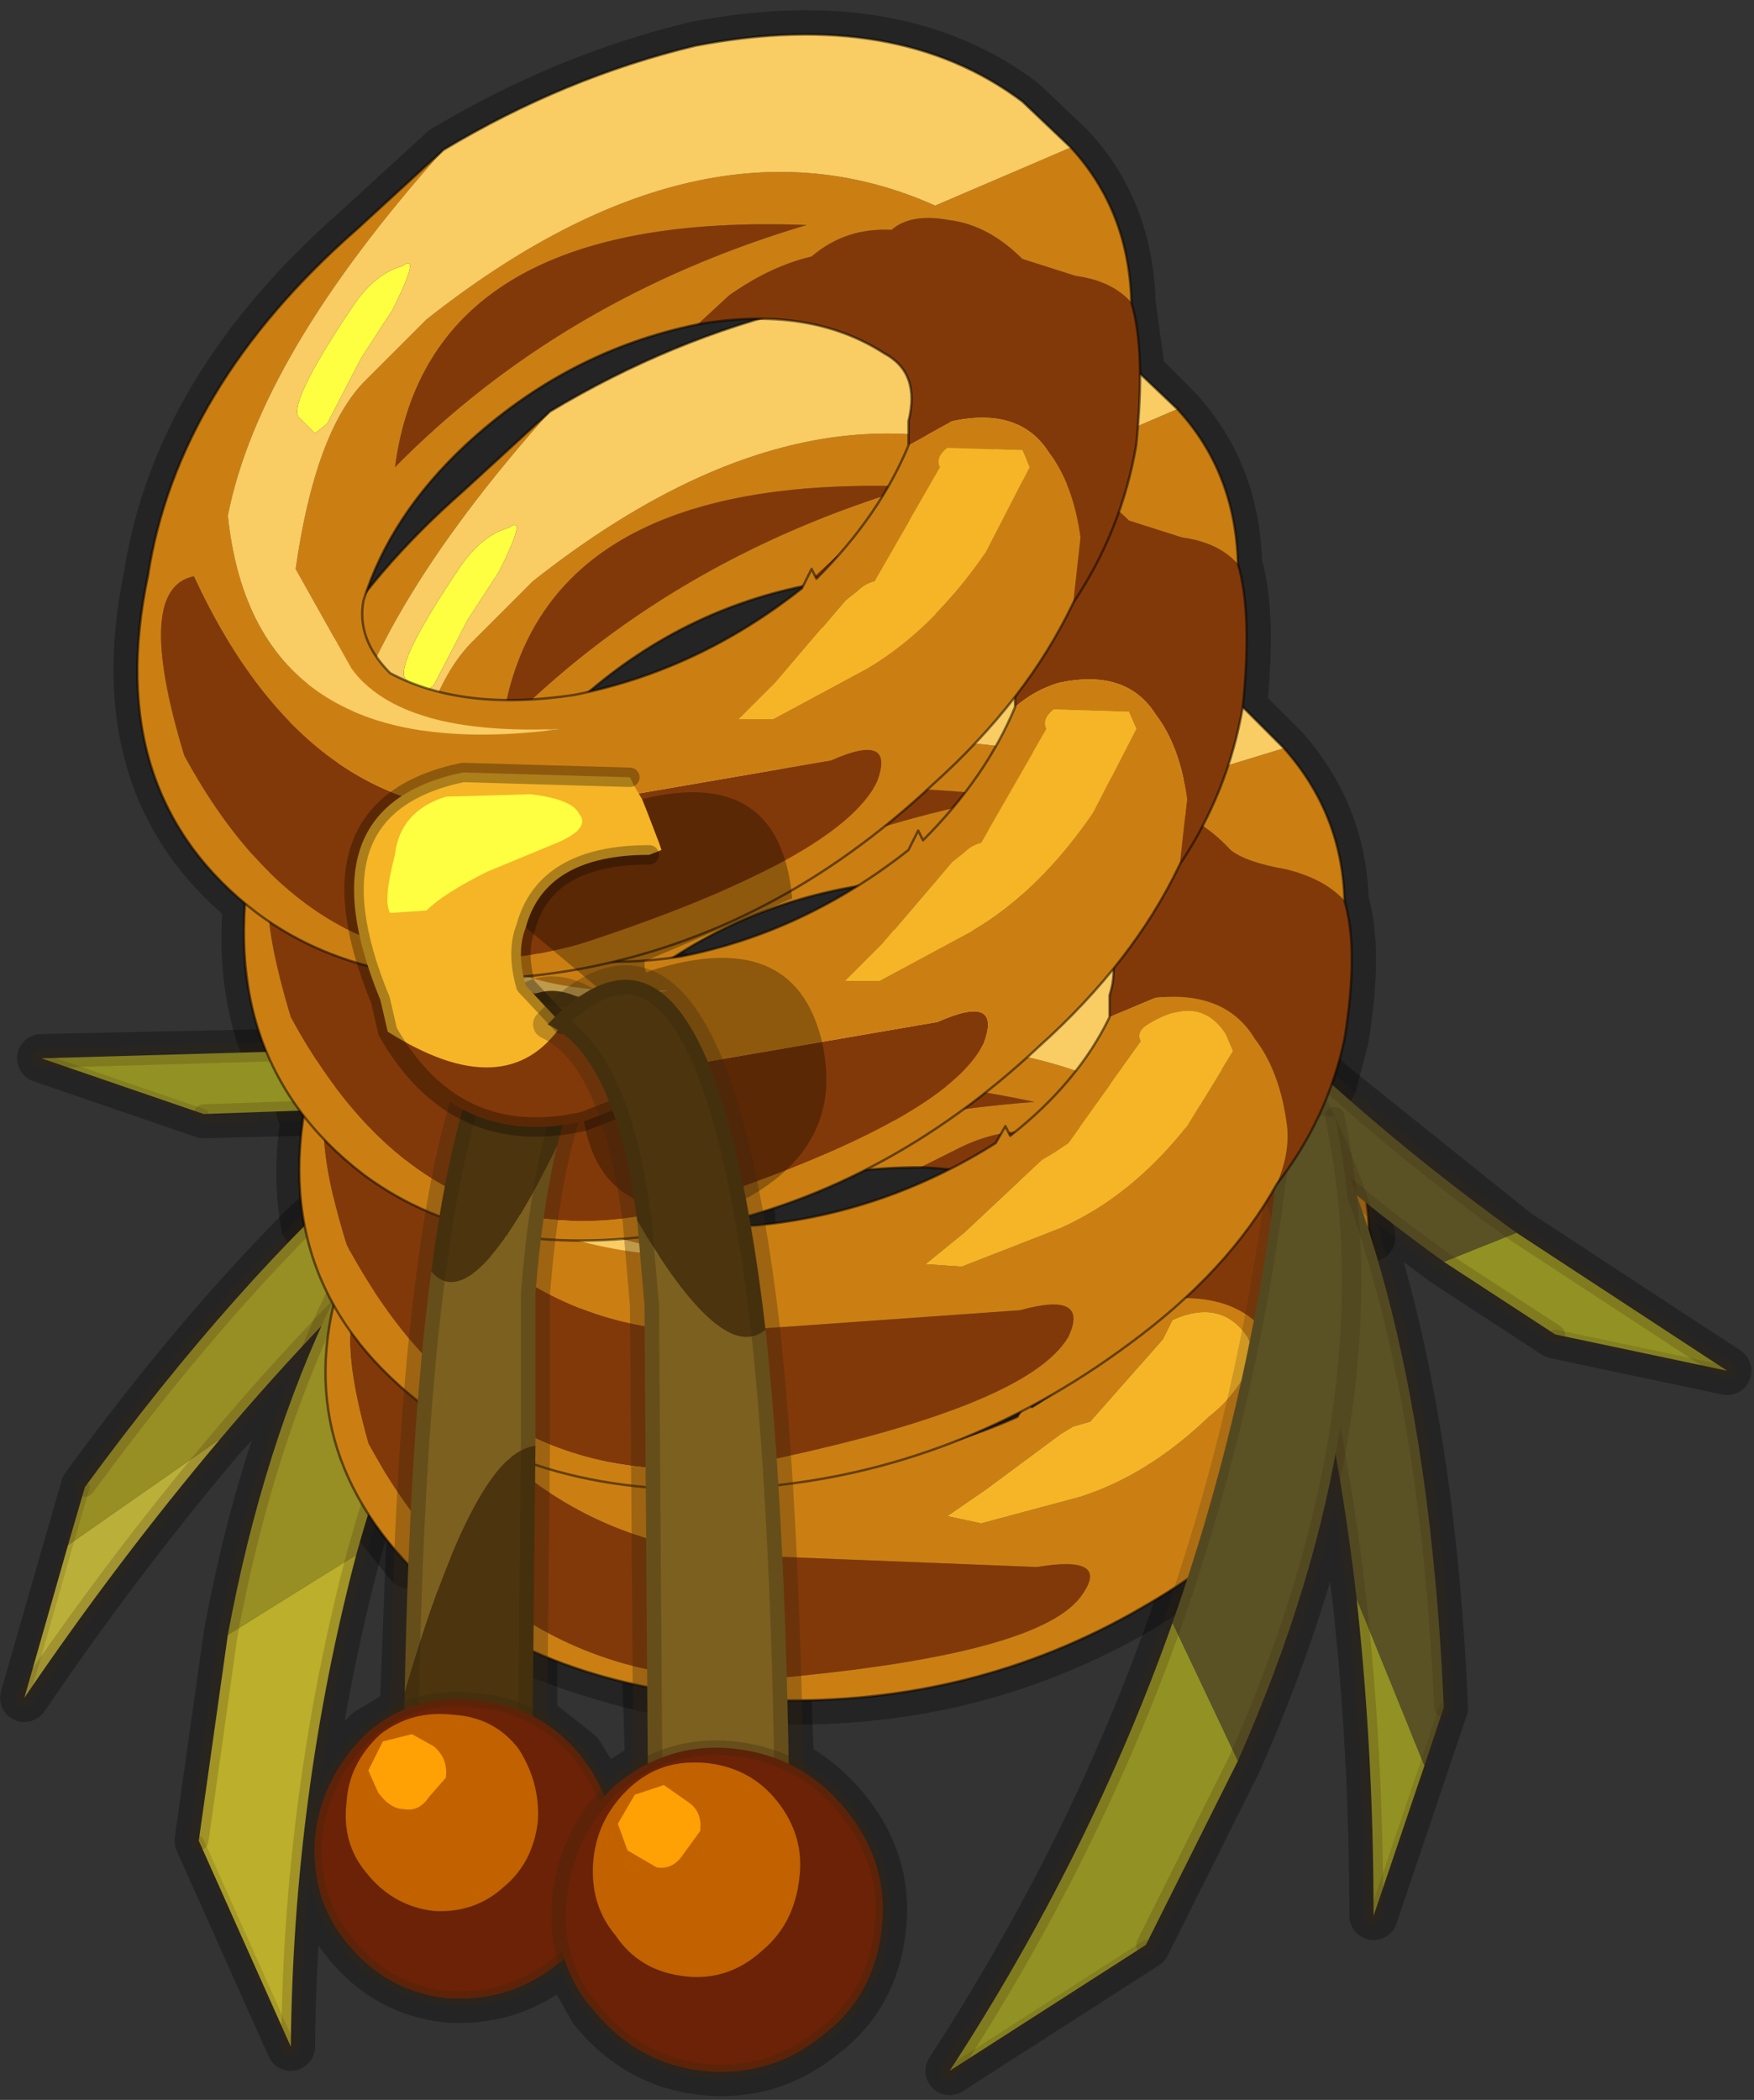 <?xml version="1.0" encoding="UTF-8" standalone="no"?>
<!DOCTYPE svg PUBLIC "-//W3C//DTD SVG 1.1//EN" "http://www.w3.org/Graphics/SVG/1.1/DTD/svg11.dtd">
<svg width="100%" height="100%" viewBox="0 0 350 419" version="1.1" xmlns="http://www.w3.org/2000/svg" xmlns:xlink="http://www.w3.org/1999/xlink" xml:space="preserve" xmlns:serif="http://www.serif.com/" style="fill-rule:evenodd;clip-rule:evenodd;stroke-linecap:round;stroke-linejoin:round;">
    <rect x="0" y="0" width="350" height="419" fill="#333333" stroke="none"/>
    <g transform="matrix(1,0,0,1,-133.696,-193.342)">
        <g transform="matrix(9.667,0,0,9.667,-2673.09,-3496.61)">
            <g id="shape0">
                <path d="M317.85,404.1L321.65,407.15L326,410L322.45,409.25L320.15,407.75L318.35,406.4L318.6,407.05L318.65,407.25C319.483,409.917 319.983,413.15 320.15,416.95L318.7,421.25C318.7,419.017 318.583,416.833 318.35,414.7L317.95,411.7C317.55,413.733 316.867,415.85 315.9,418.05L314,421.85L309.95,424.45C311.883,421.483 313.417,418.4 314.55,415.2L314.85,414.3L316,410.2L316.15,409.4L316.25,408.95L316.65,406.35L316.7,406.2L316.85,404.7M306.6,416.8L306.65,418.1C307.083,418.333 307.467,418.65 307.8,419.05C308.4,419.783 308.65,420.6 308.55,421.5C308.45,422.433 308.05,423.167 307.35,423.7C306.617,424.3 305.783,424.55 304.85,424.45C303.95,424.35 303.2,423.933 302.6,423.2L302,422.15L301.85,422.25C301.183,422.783 300.417,423.017 299.55,422.95C298.717,422.85 298.033,422.467 297.5,421.8C297,421.2 296.783,420.467 296.85,419.6C296.95,418.767 297.317,418.05 297.95,417.45L298.7,417L298.7,416.65L298.8,414L298.85,412.9L299,410.65L299.05,409.8L298.8,410.5L298.25,412.05L297.95,412.95L297.7,413.8C296.833,417.1 296.383,420.483 296.35,423.95L294.45,419.7L295.05,415.45C295.483,413.083 296.133,410.967 297,409.1L294.9,411.4C293.467,413.1 292.117,414.883 290.85,416.75L292.1,412.4C293.633,410.3 295.15,408.5 296.65,407L297.25,406.45L297.8,405.9L298.4,405.4L299.55,404.4L299.6,404.4L299.55,404.4L297.65,404.6L297.4,404.6L296.55,404.65L294.55,404.7L291.2,403.55L295.85,403.45L296.45,403.4L296.75,403.4L298.45,403.2L298.35,403L298.2,402.35L297.95,401.65L297.8,401C297.5,399.667 297.783,398.717 298.65,398.15L299.9,397.65L303.35,397.75M314.25,400.45L315.7,402.05M315.3,402.4L315.75,403.6L316.65,406.3L316.65,406.35M315.95,404.2L315.65,403.85L314.6,402.6L314.35,402.3L313.65,401.3L312.8,399.75M305.85,407L306.15,409.15L306.15,409.2L306.4,411.8L306.4,412.35L306.5,413.9L306.6,416.35L306.6,416.8M315.9,401.85L316.85,403.15L317.85,404.1M317.95,411.7L318.05,410.85L318.2,406.7L318.05,405.6L317.7,404.75L317.65,404.65L316.85,403.15M318.35,406.4L318.05,405.6M313.45,399.55L314.25,400.45M304.35,402.1L306.1,401.65L307.6,401.15M305.85,407L305.85,406.8L305.75,406.45C305.483,405.017 305.167,403.933 304.8,403.2L304.45,402.65L303.7,402L302.7,402.1L302.6,402.15L302.35,402.3L302.3,402.3L301.8,402.7L301.65,402.85L301.9,403L302.55,403.65L302.7,403.95L303,404.7L303.45,406.45L303.5,406.8L303.5,406.9L303.55,407.25L303.55,407.4L303.6,407.6L303.65,408.65L303.65,409.1L303.7,412L303.7,416.55L303.75,418.1L305.5,417.8L306.65,418.1M308,401.65L306.95,402.3L304.8,403.2M302.3,402.3L302.25,402.3L301.45,402.2L301.35,402.25L300.7,402.85L300.1,404.05L300.05,404.25L299.9,404.65L299.55,406.2L299.45,406.85L299.25,407.95L299.1,409.65L299.05,409.8M301.15,401.85L301.2,402.05L301.35,402.2L301.35,402.25M303.75,399.35C302.317,399.35 301.467,399.85 301.2,400.85L301.1,401.45L301.15,401.85M298.7,417L300.15,416.8L301.35,417.15L301.35,415.25L301.4,412.3L301.4,408.3L301.55,407.3L301.6,406.85L301.85,405.35L301.95,404.95L302.2,404.35L302.55,403.65M303,404.7L302.4,404.85L301.95,404.95M297,409.1L297.2,408.6L297.65,407.7L298.45,406.35L298.85,405.75L299.8,404.55L300.05,404.25M303.7,402L304.25,401.8M302.7,403.95L302.2,404.35M299.6,404.4L300.1,404.05M298.45,403.2L298.6,403.15L300.7,402.85M301.35,417.15L302.3,417.9L302.85,418.8L303.05,418.55L303.75,418.1M302,422.15L301.9,420.85C302,420.05 302.317,419.367 302.85,418.8" style="fill:none;fill-rule:nonzero;stroke:#000;stroke-opacity:0.3;stroke-width:1px;"/>
                <path d="M295.85,403.45C295.483,402.517 295.35,401.483 295.45,400.35C293.483,398.75 292.8,396.5 293.4,393.6C293.8,391 295.233,388.617 297.7,386.45L299.5,384.8C301.167,383.8 302.9,383.083 304.7,382.65C307.467,382.117 309.717,382.5 311.45,383.8L312.45,384.75C313.25,385.617 313.667,386.683 313.7,387.95L313.9,389.4L314.65,390.15C315.45,391.017 315.867,392.083 315.9,393.35C316.1,394.017 316.133,395 316,396.3L316.85,397.15C317.65,398.05 318.067,399.1 318.1,400.3C318.3,400.967 318.3,401.917 318.1,403.15L317.85,404.1M318.55,406.55L318.6,407.05L318.65,407.25M314.85,414.3L313.9,414.9C311.667,416.2 309.233,416.833 306.6,416.8M298.8,414L297.95,412.95M296.65,407C296.517,406.3 296.517,405.55 296.65,404.75L296.55,404.65M297.95,401.65C297.183,401.45 296.5,401.15 295.9,400.75L295.65,400.55L295.45,400.35M309.1,390.4C309.267,389.733 309.1,389.267 308.6,389C307.867,388.533 307.017,388.3 306.05,388.3C304.55,388.733 303.1,389.367 301.7,390.2L299.9,391.85C299.133,392.517 298.483,393.2 297.95,393.9L297.85,394.1C297.783,394.5 297.883,394.9 298.15,395.3L298.4,395.6L298.75,395.8L299.2,395.95L299.4,396L300.8,396.15L301.35,396.15L302.2,396.05L302.5,396C303.8,394.867 305.283,394.133 306.95,393.8L307,393.8L307.05,393.75L307.1,393.45L307.2,393.65L307.7,393.15L308.6,391.95L308.7,391.75L309.1,390.9L309.1,390.4M313.9,389.4L313.85,390.5L313.8,390.9L313.45,392.25L312.5,394.15L311.3,396.15L311.3,396.3L310.9,397.1L310.3,398.05L310,398.4L309.4,399.05L309.3,398.85L309.1,399.25L308.05,400C306.917,400.7 305.7,401.183 304.4,401.45L304.25,401.5L303.7,401.55M311.3,396.15L310.5,397.05L309.6,397.9L309.5,398L308.6,398.8L306.75,400.3L308.05,400M316,396.3L315.7,397.5L315.2,398.75L314.7,399.55L314.25,400.45M313.65,401.3L313.35,401.7L313.25,402.25L313.25,402.7L312.55,403.8L311.35,405.05L311.2,405.15L311.2,405.1L311.1,404.95L311.1,405.1L310.9,405.3L309.95,405.85C308.683,406.483 307.35,406.867 305.95,407L305.85,407M306.4,412.35C307.8,412.217 309.15,411.883 310.45,411.35L311.5,410.85L311.65,410.75L311.9,410.6L313.65,409.45L314.85,408.5C315.583,407.8 316.183,407.067 316.65,406.3M313.35,401.7L311.8,403.3L311.55,403.55L310.7,404.25L310.25,404.6L308.2,405.85L309.35,405.8L309.95,405.85M311.5,410.85L311.35,410.95L310.45,411.35M311.9,410.6L311.65,410.75M306.05,388.3L304.75,388.4C302.95,388.767 301.35,389.6 299.95,390.9C298.983,391.8 298.317,392.8 297.95,393.9M307,393.8L306.9,393.85C305.567,394.917 304.1,395.633 302.5,396M304.25,401.5C305.017,400.967 305.85,400.567 306.75,400.3M302.25,401.75L301.25,401.85L301.15,401.85M301.55,407.3L303.15,407.3L303.55,407.25M308.2,405.85L305.85,406.8M297.8,405.9L297.05,405.25L296.65,404.75M301.4,411.95L303.7,412.4M301.35,415.8C302.083,416.1 302.867,416.35 303.7,416.55M298.8,410.5L299,410.65" style="fill:none;fill-rule:nonzero;stroke:#000;stroke-opacity:0.3;stroke-width:1px;stroke-linejoin:miter;stroke-miterlimit:1;"/>
                <path d="M296.45,403.4L291.2,403.55L294.55,404.7L297.4,404.6L296.45,403.4" style="fill:#929123;"/>
                <path d="M297.4,404.6C301.9,404.267 305.433,403.283 308,401.65L307.6,401.15C304,402.317 300.283,403.067 296.45,403.4L297.4,404.6" style="fill:#5a5225;"/>
                <path d="M296.45,403.4L291.2,403.55M294.55,404.7L297.4,404.6C301.9,404.267 305.433,403.283 308,401.65M307.6,401.15C304,402.317 300.283,403.067 296.45,403.4" style="fill:none;fill-rule:nonzero;stroke:#382510;stroke-opacity:0.2;stroke-width:0.4px;"/>
                <path d="M291.2,403.55L294.55,404.7" style="fill:none;fill-rule:nonzero;stroke:#382510;stroke-opacity:0.15;stroke-width:0.2px;"/>
                <path d="M294.9,411.4L291.75,413.6L292.1,412.4C296.3,406.667 300.35,403.133 304.25,401.8L304.55,402.55C300.983,405.05 297.767,408 294.9,411.4" style="fill:#978e24;"/>
                <path d="M291.75,413.6L294.9,411.4C293.467,413.1 292.117,414.883 290.85,416.75L291.75,413.6" style="fill:#baaf38;"/>
                <path d="M290.85,416.75C292.117,414.883 293.467,413.1 294.9,411.4C297.767,408 300.983,405.05 304.55,402.55M304.25,401.8C300.35,403.133 296.3,406.667 292.1,412.4" style="fill:none;fill-rule:nonzero;stroke:#382510;stroke-opacity:0.2;stroke-width:0.4px;"/>
                <path d="M291.75,413.6L290.85,416.75M292.1,412.4L291.75,413.6" style="fill:none;fill-rule:nonzero;stroke:#382510;stroke-opacity:0.15;stroke-width:0.2px;"/>
                <path d="M297.7,413.8L295.05,415.45C296.017,410.25 297.983,406.183 300.95,403.25L301.85,403.7C300.05,407 298.667,410.367 297.7,413.8" style="fill:#978e24;"/>
                <path d="M295.05,415.45L297.7,413.8C296.833,417.1 296.383,420.483 296.35,423.95L294.45,419.7L295.05,415.45" style="fill:#bbaf2b;"/>
                <path d="M295.05,415.45L294.45,419.7M296.35,423.95C296.383,420.483 296.833,417.1 297.7,413.8C298.667,410.367 300.05,407 301.85,403.7M300.95,403.25C297.983,406.183 296.017,410.25 295.05,415.45" style="fill:none;fill-rule:nonzero;stroke:#382510;stroke-opacity:0.2;stroke-width:0.4px;"/>
                <path d="M294.45,419.7L296.35,423.95" style="fill:none;fill-rule:nonzero;stroke:#382510;stroke-opacity:0.15;stroke-width:0.2px;"/>
                <path d="M317.1,412.2C317.8,411.433 318.283,410.567 318.55,409.6C318.75,408.533 318.767,407.683 318.6,407.05L317.4,406.35C316.867,406.25 316.483,406.1 316.25,405.9L314.8,404.95L313.45,404.9L311.8,405.05C311.2,405.017 310.617,405.15 310.05,405.45L309.35,405.8C310.917,405.867 312.233,406.3 313.3,407.1C313.8,407.4 313.933,407.8 313.7,408.3L313.7,408.75L314.65,408.5C315.583,408.467 316.25,408.783 316.65,409.45C316.983,409.883 317.183,410.417 317.25,411.05L317.1,412.2M311.75,414.05L305.45,413.8C302.25,413.5 299.867,411.683 298.3,408.35C297.467,408.317 297.35,409.367 297.95,411.5C299.817,414.933 302.6,416.55 306.3,416.35C310.033,416.017 312.167,415.433 312.7,414.6C313.067,414.067 312.75,413.883 311.75,414.05M302.7,407.2C305.167,405.633 308.167,404.717 311.7,404.45C306.333,403.317 303.333,404.233 302.7,407.2" style="fill:#823909;"/>
                <path d="M317.1,412.2L317.25,411.05C317.183,410.417 316.983,409.883 316.65,409.45C316.25,408.783 315.583,408.467 314.65,408.5L313.7,408.75C313.233,409.517 312.55,410.183 311.65,410.75L311.55,410.6L311.35,410.95C309.783,411.65 308.117,411.983 306.35,411.95C304.75,411.85 303.467,411.483 302.5,410.85C302,410.35 301.817,409.867 301.95,409.4C302.35,408.5 303.133,407.733 304.3,407.1C305.767,406.233 307.45,405.8 309.35,405.8L310.05,405.45C310.617,405.15 311.2,405.017 311.8,405.05L313.45,404.9L314.8,404.95L316.25,405.9C316.483,406.1 316.867,406.25 317.4,406.35L318.6,407.05C318.567,405.983 318.167,405 317.4,404.1L314.4,404.65C311.233,402.817 307.617,402.833 303.55,404.7L302.15,405.6C301.417,406.067 300.867,407.067 300.5,408.6L301.65,410.55C302.317,411.517 303.8,412.15 306.1,412.45C301.667,412.15 299.333,410.45 299.1,407.35C299.7,405.583 301.35,403.717 304.05,401.75L302.1,402.85C299.467,404.25 297.883,406.033 297.35,408.2C296.617,410.633 297.3,412.767 299.4,414.6C301.133,416 303.433,416.733 306.3,416.8C309.067,416.867 311.6,416.233 313.9,414.9C315.3,414.1 316.367,413.2 317.1,412.2M316.1,409.3L316.25,409.65C316.05,410.183 315.733,410.617 315.3,410.95C314.467,411.75 313.583,412.3 312.65,412.6L310.6,413.15L309.9,413L310.7,412.45L312.25,411.3L312.5,411.15L312.85,411.05L314.35,409.35L314.55,408.95C315.217,408.65 315.733,408.767 316.1,409.3M311.75,414.05C312.75,413.883 313.067,414.067 312.7,414.6C312.167,415.433 310.033,416.017 306.3,416.35C302.6,416.55 299.817,414.933 297.95,411.5C297.35,409.367 297.467,408.317 298.3,408.35C299.867,411.683 302.25,413.5 305.45,413.8L311.75,414.05M302.7,407.2C303.333,404.233 306.333,403.317 311.7,404.45C308.167,404.717 305.167,405.633 302.7,407.2" style="fill:#cb7f13;"/>
                <path d="M316.1,409.3C315.733,408.767 315.217,408.65 314.55,408.95L314.35,409.35L312.85,411.05L312.5,411.15L312.25,411.3L310.7,412.45L309.9,413L310.6,413.15L312.65,412.6C313.583,412.3 314.467,411.75 315.3,410.95C315.733,410.617 316.05,410.183 316.25,409.65L316.1,409.3" style="fill:#f5b527;"/>
                <path d="M302.1,405.15L302.85,404.4C303.25,403.8 303.317,403.55 303.05,403.65C302.683,403.683 302.35,403.85 302.05,404.15C300.983,405.217 300.55,405.833 300.75,406L301.05,406.3L301.35,406.15L302.1,405.15" style="fill:#ffff42;"/>
                <path d="M317.4,404.1L316.4,403.1C314.7,401.667 312.4,400.917 309.5,400.85C307.667,400.917 305.85,401.217 304.05,401.75C301.35,403.717 299.7,405.583 299.1,407.35C299.333,410.45 301.667,412.15 306.1,412.45C303.8,412.15 302.317,411.517 301.65,410.55L300.5,408.6C300.867,407.067 301.417,406.067 302.15,405.6L303.55,404.7C307.617,402.833 311.233,402.817 314.4,404.65L317.4,404.1M302.1,405.15L301.35,406.15L301.05,406.3L300.75,406C300.55,405.833 300.983,405.217 302.05,404.15C302.35,403.85 302.683,403.683 303.05,403.65C303.317,403.55 303.25,403.8 302.85,404.4L302.1,405.15" style="fill:#f9cc64;"/>
                <path d="M318.6,407.05C318.767,407.683 318.75,408.533 318.55,409.6C318.283,410.567 317.8,411.433 317.1,412.2C316.367,413.2 315.3,414.1 313.9,414.9C311.6,416.233 309.067,416.867 306.3,416.8C303.433,416.733 301.133,416 299.4,414.6C297.3,412.767 296.617,410.633 297.35,408.2C297.883,406.033 299.467,404.25 302.1,402.85L304.05,401.75C305.85,401.217 307.667,400.917 309.5,400.85C312.4,400.917 314.7,401.667 316.4,403.1L317.4,404.1C318.167,405 318.567,405.983 318.6,407.05M313.7,408.75L313.7,408.3C313.933,407.8 313.8,407.4 313.3,407.1C312.233,406.3 310.917,405.867 309.35,405.8C307.45,405.8 305.767,406.233 304.3,407.1C303.133,407.733 302.35,408.5 301.95,409.4C301.817,409.867 302,410.35 302.5,410.85C303.467,411.483 304.75,411.85 306.35,411.95C308.117,411.983 309.783,411.65 311.35,410.95L311.55,410.6L311.65,410.75C312.55,410.183 313.233,409.517 313.7,408.75" style="fill:none;fill-rule:nonzero;stroke:#000;stroke-opacity:0.5;stroke-width:0.05px;stroke-linejoin:miter;"/>
                <path d="M320.15,407.75L321.65,407.15L326,410L322.45,409.25L320.15,407.75" style="fill:#929123;"/>
                <path d="M321.65,407.15L320.15,407.75C316.483,405.117 314.033,402.45 312.8,399.75L313.45,399.55C315.817,402.383 318.55,404.917 321.65,407.15" style="fill:#5a5225;"/>
                <path d="M321.65,407.15C318.55,404.917 315.817,402.383 313.45,399.55M312.8,399.75C314.033,402.45 316.483,405.117 320.15,407.75L322.45,409.25M326,410L321.65,407.15" style="fill:none;fill-rule:nonzero;stroke:#382510;stroke-opacity:0.2;stroke-width:0.4px;"/>
                <path d="M322.45,409.25L326,410" style="fill:none;fill-rule:nonzero;stroke:#382510;stroke-opacity:0.15;stroke-width:0.2px;"/>
                <path d="M318.7,421.25C318.7,419.017 318.583,416.833 318.35,414.7L319.75,418.15L318.7,421.25" style="fill:#929123;"/>
                <path d="M319.75,418.15L318.35,414.7C317.85,410.367 316.817,406.25 315.25,402.35L315.9,401.85C318.433,404.983 319.85,410.017 320.15,416.95L319.75,418.15" style="fill:#5a5225;"/>
                <path d="M318.35,414.7C318.583,416.833 318.7,419.017 318.7,421.25M318.35,414.7C317.85,410.367 316.817,406.25 315.25,402.35M315.9,401.85C318.433,404.983 319.85,410.017 320.15,416.95" style="fill:none;fill-rule:nonzero;stroke:#382510;stroke-opacity:0.2;stroke-width:0.4px;"/>
                <path d="M318.7,421.25L319.75,418.15L320.15,416.95" style="fill:none;fill-rule:nonzero;stroke:#382510;stroke-opacity:0.15;stroke-width:0.2px;"/>
                <path d="M315.9,418.05L314,421.85L309.95,424.45C311.883,421.483 313.417,418.4 314.55,415.2L315.9,418.05" style="fill:#929123;"/>
                <path d="M315.9,418.05L314.55,415.2C315.717,411.867 316.483,408.367 316.85,404.7L317.9,404.75C318.733,408.717 318.067,413.15 315.9,418.05" style="fill:#5a5225;"/>
                <path d="M314,421.85L315.9,418.05C318.067,413.15 318.733,408.717 317.9,404.75M314.55,415.2C313.417,418.4 311.883,421.483 309.95,424.45M316.85,404.7C316.483,408.367 315.717,411.867 314.55,415.2" style="fill:none;fill-rule:nonzero;stroke:#382510;stroke-opacity:0.2;stroke-width:0.4px;"/>
                <path d="M309.95,424.45L314,421.85L309.95,424.45Z" style="fill:none;fill-rule:nonzero;stroke:#382510;stroke-opacity:0.15;stroke-width:0.2px;"/>
                <path d="M313.25,402.7L314.2,402.3C315.167,402.2 315.85,402.483 316.25,403.15C316.583,403.583 316.8,404.15 316.9,404.85C316.967,405.25 316.9,405.683 316.7,406.15C317.4,405.25 317.867,404.25 318.1,403.15C318.3,401.917 318.3,400.967 318.1,400.3C317.833,400 317.433,399.783 316.9,399.65C316.333,399.55 315.95,399.417 315.75,399.25C315.283,398.75 314.767,398.45 314.2,398.35L312.95,398.45C312.283,398.35 311.7,398.45 311.2,398.75C310.633,398.85 310.05,399.067 309.45,399.4L308.75,399.9C310.35,399.8 311.683,400.117 312.75,400.85C313.283,401.15 313.45,401.617 313.25,402.25L313.25,402.7M311.4,408.75L305.05,409.2C301.817,409.2 299.383,407.433 297.75,403.9C296.883,403.967 296.8,405.133 297.5,407.4C299.433,411 302.25,412.5 305.95,411.9C309.683,411.133 311.833,410.267 312.4,409.3C312.7,408.667 312.367,408.483 311.4,408.75M302.15,402.1C304.583,400.133 307.583,398.817 311.15,398.15C305.717,397.483 302.717,398.8 302.15,402.1" style="fill:#823909;"/>
                <path d="M315.65,403.05L315.8,403.4L314.85,404.95C314.083,405.917 313.217,406.617 312.25,407.05L310.2,407.85L309.45,407.8L310.25,407.15L311.85,405.65L312.1,405.5L312.4,405.3L313.9,403.2C313.833,403.067 313.883,402.95 314.05,402.85C314.75,402.417 315.283,402.483 315.65,403.05M316.7,406.15C316.9,405.683 316.967,405.25 316.9,404.85C316.8,404.15 316.583,403.583 316.25,403.15C315.85,402.483 315.167,402.2 314.2,402.3L313.25,402.7C312.817,403.6 312.133,404.417 311.2,405.15L311.1,404.95L310.9,405.3C309.367,406.267 307.717,406.833 305.95,407C304.35,407.067 303.033,406.8 302,406.2C301.5,405.7 301.317,405.2 301.45,404.7C301.85,403.633 302.6,402.683 303.7,401.85C305.167,400.75 306.85,400.1 308.75,399.9L309.45,399.4C310.05,399.067 310.633,398.85 311.2,398.75C311.7,398.45 312.283,398.35 312.95,398.45L314.2,398.35C314.767,398.45 315.283,398.75 315.75,399.25C315.95,399.417 316.333,399.55 316.9,399.65C317.433,399.783 317.833,400 318.1,400.3C318.067,399.1 317.65,398.05 316.85,397.15L313.9,398.05C310.6,396.35 306.933,396.767 302.9,399.3L301.5,400.4C300.833,401 300.333,402.183 300,403.95L301.15,406.05C301.817,406.983 303.317,407.517 305.65,407.65C301.217,407.783 298.833,406.15 298.5,402.75C299.033,400.717 300.65,398.45 303.35,395.95L301.45,397.4C298.817,399.233 297.267,401.383 296.8,403.85C296.067,406.65 296.8,408.917 299,410.65C300.767,412.05 303.1,412.633 306,412.4C308.767,412.167 311.317,411.183 313.65,409.45C315.017,408.45 316.033,407.35 316.7,406.15M311.4,408.75C312.367,408.483 312.7,408.667 312.4,409.3C311.833,410.267 309.683,411.133 305.95,411.9C302.25,412.5 299.433,411 297.5,407.4C296.8,405.133 296.883,403.967 297.75,403.9C299.383,407.433 301.817,409.2 305.05,409.2L311.4,408.75M302.15,402.1C302.717,398.8 305.717,397.483 311.15,398.15C307.583,398.817 304.583,400.133 302.15,402.1" style="fill:#cb7f13;"/>
                <path d="M315.65,403.05C315.283,402.483 314.75,402.417 314.05,402.85C313.883,402.95 313.833,403.067 313.9,403.2L312.4,405.3L312.1,405.5L311.85,405.65L310.25,407.15L309.45,407.8L310.2,407.85L312.25,407.05C313.217,406.617 314.083,405.917 314.85,404.95L315.8,403.4L315.65,403.05" style="fill:#f5b527;"/>
                <path d="M301.5,399.95L302.2,399.05C302.6,398.283 302.667,398 302.4,398.2C302.033,398.267 301.683,398.483 301.35,398.85C300.317,400.15 299.917,400.883 300.15,401.05L300.5,401.3L300.75,401.15L301.5,399.95" style="fill:#ffff42;"/>
                <path d="M303.35,395.95C300.65,398.45 299.033,400.717 298.5,402.75C298.833,406.15 301.217,407.783 305.65,407.65C303.317,407.517 301.817,406.983 301.15,406.05L300,403.95C300.333,402.183 300.833,401 301.5,400.4L302.9,399.3C306.933,396.767 310.6,396.35 313.9,398.05L316.85,397.15L315.8,396.1C314.033,394.733 311.7,394.167 308.8,394.4C306.933,394.633 305.117,395.15 303.35,395.95M301.5,399.95L300.75,401.15L300.5,401.3L300.15,401.05C299.917,400.883 300.317,400.15 301.35,398.85C301.683,398.483 302.033,398.267 302.4,398.2C302.667,398 302.6,398.283 302.2,399.05L301.5,399.95" style="fill:#f9cc64;"/>
                <path d="M313.25,402.7L313.25,402.25C313.45,401.617 313.283,401.15 312.75,400.85C311.683,400.117 310.35,399.8 308.75,399.9C306.85,400.1 305.167,400.75 303.7,401.85C302.6,402.683 301.85,403.633 301.45,404.7C301.317,405.2 301.5,405.7 302,406.2C303.033,406.8 304.35,407.067 305.95,407C307.717,406.833 309.367,406.267 310.9,405.3L311.1,404.95L311.2,405.15C312.133,404.417 312.817,403.6 313.25,402.7M318.1,400.3C318.3,400.967 318.3,401.917 318.1,403.15C317.867,404.25 317.4,405.25 316.7,406.15C316.033,407.35 315.017,408.45 313.65,409.45C311.317,411.183 308.767,412.167 306,412.4C303.1,412.633 300.767,412.05 299,410.65C296.8,408.917 296.067,406.65 296.8,403.85C297.267,401.383 298.817,399.233 301.45,397.4L303.35,395.95C305.117,395.15 306.933,394.633 308.8,394.4C311.7,394.167 314.033,394.733 315.8,396.1L316.85,397.15C317.65,398.05 318.067,399.1 318.1,400.3" style="fill:none;fill-rule:nonzero;stroke:#000;stroke-opacity:0.5;stroke-width:0.05px;stroke-linejoin:miter;"/>
                <path d="M314.7,399.55C315.367,398.55 315.8,397.467 316,396.3C316.133,395 316.1,394.017 315.9,393.35C315.633,393.05 315.25,392.867 314.75,392.8L313.65,392.45C313.183,391.983 312.683,391.717 312.15,391.65C311.617,391.55 311.217,391.617 310.95,391.85C310.317,391.817 309.767,392 309.3,392.4C308.733,392.533 308.167,392.8 307.6,393.2L306.95,393.8C308.483,393.533 309.767,393.733 310.8,394.4C311.3,394.667 311.467,395.133 311.3,395.8L311.3,396.3C311.567,396.067 311.867,395.9 312.2,395.8C313.133,395.6 313.8,395.817 314.2,396.45C314.533,396.883 314.75,397.467 314.85,398.2L314.7,399.55M309.7,402.8L303.6,403.85C300.533,404.15 298.183,402.533 296.55,399C295.717,399.167 295.65,400.4 296.35,402.7C298.283,406.267 301,407.567 304.5,406.6C308.067,405.433 310.117,404.317 310.65,403.25C310.917,402.55 310.6,402.4 309.7,402.8M300.7,396.75C303,394.417 305.833,392.75 309.2,391.75C304,391.55 301.167,393.217 300.7,396.75" style="fill:#823909;"/>
                <path d="M314.7,399.55L314.85,398.2C314.75,397.467 314.533,396.883 314.2,396.45C313.8,395.817 313.133,395.6 312.2,395.8C311.867,395.9 311.567,396.067 311.3,396.3C310.9,397.267 310.267,398.183 309.4,399.05L309.3,398.85L309.1,399.25C307.667,400.383 306.1,401.117 304.4,401.45C302.867,401.683 301.6,401.533 300.6,401C300.133,400.533 299.95,400.033 300.05,399.5C300.417,398.333 301.117,397.267 302.15,396.3C303.55,395 305.15,394.167 306.95,393.8L307.6,393.2C308.167,392.8 308.733,392.533 309.3,392.4C309.767,392 310.317,391.817 310.95,391.85C311.217,391.617 311.617,391.55 312.15,391.65C312.683,391.717 313.183,391.983 313.65,392.45L314.75,392.8C315.25,392.867 315.633,393.05 315.9,393.35C315.867,392.083 315.45,391.017 314.65,390.15L311.85,391.35C308.65,389.917 305.15,390.7 301.35,393.7L300.05,395C299.383,395.7 298.917,396.983 298.65,398.85L299.8,400.9C300.467,401.833 301.917,402.25 304.15,402.15C299.917,402.717 297.617,401.25 297.25,397.75C297.683,395.55 299.167,393.033 301.7,390.2L299.9,391.85C297.433,394.017 296,396.4 295.6,399C294.967,402 295.717,404.317 297.85,405.95C299.55,407.217 301.783,407.6 304.55,407.1C307.217,406.6 309.633,405.333 311.8,403.3C313.1,402.133 314.067,400.883 314.7,399.55M313.65,396.4L313.8,396.75L312.9,398.5C312.167,399.567 311.35,400.367 310.45,400.9L308.5,401.95L307.8,401.95L308.55,401.2L310,399.5L310.25,399.3C310.35,399.2 310.467,399.133 310.6,399.1L311.95,396.75C311.883,396.617 311.933,396.483 312.1,396.35L313.65,396.4M309.7,402.8C310.6,402.4 310.917,402.55 310.65,403.25C310.117,404.317 308.067,405.433 304.5,406.6C301,407.567 298.283,406.267 296.35,402.7C295.65,400.4 295.717,399.167 296.55,399C298.183,402.533 300.533,404.15 303.6,403.85L309.7,402.8M300.7,396.75C301.167,393.217 304,391.55 309.2,391.75C305.833,392.75 303,394.417 300.7,396.75" style="fill:#cb7f13;"/>
                <path d="M313.65,396.4L312.1,396.35C311.933,396.483 311.883,396.617 311.95,396.75L310.6,399.1C310.467,399.133 310.35,399.2 310.25,399.3L310,399.5L308.55,401.2L307.8,401.95L308.5,401.95L310.45,400.9C311.35,400.367 312.167,399.567 312.9,398.5L313.8,396.75L313.65,396.4" style="fill:#f5b527;"/>
                <path d="M300,394.5L300.65,393.5C301.05,392.7 301.117,392.4 300.85,392.6C300.483,392.7 300.15,392.967 299.85,393.4C298.883,394.833 298.517,395.617 298.75,395.75L299.05,396.05L299.3,395.85L300,394.5" style="fill:#ffff42;"/>
                <path d="M314.65,390.15L313.65,389.2C311.917,387.9 309.667,387.517 306.9,388.05C305.1,388.483 303.367,389.2 301.7,390.2C299.167,393.033 297.683,395.55 297.25,397.75C297.617,401.25 299.917,402.717 304.15,402.15C301.917,402.25 300.467,401.833 299.8,400.9L298.65,398.85C298.917,396.983 299.383,395.7 300.05,395L301.35,393.7C305.15,390.7 308.65,389.917 311.85,391.35L314.65,390.15M300,394.5L299.3,395.85L299.05,396.05L298.75,395.75C298.517,395.617 298.883,394.833 299.85,393.4C300.15,392.967 300.483,392.7 300.85,392.6C301.117,392.4 301.05,392.7 300.65,393.5L300,394.5" style="fill:#f9cc64;"/>
                <path d="M315.9,393.35C316.1,394.017 316.133,395 316,396.3C315.8,397.467 315.367,398.55 314.7,399.55C314.067,400.883 313.1,402.133 311.8,403.3C309.633,405.333 307.217,406.6 304.55,407.1C301.783,407.6 299.55,407.217 297.85,405.95C295.717,404.317 294.967,402 295.6,399C296,396.4 297.433,394.017 299.9,391.85L301.7,390.2C303.367,389.2 305.1,388.483 306.9,388.05C309.667,387.517 311.917,387.9 313.65,389.2L314.65,390.15C315.45,391.017 315.867,392.083 315.9,393.35M311.3,396.3L311.3,395.8C311.467,395.133 311.3,394.667 310.8,394.4C309.767,393.733 308.483,393.533 306.95,393.8C305.15,394.167 303.55,395 302.15,396.3C301.117,397.267 300.417,398.333 300.05,399.5C299.95,400.033 300.133,400.533 300.6,401C301.6,401.533 302.867,401.683 304.4,401.45C306.1,401.117 307.667,400.383 309.1,399.25L309.3,398.85L309.4,399.05C310.267,398.183 310.9,397.267 311.3,396.3" style="fill:none;fill-rule:nonzero;stroke:#000;stroke-opacity:0.5;stroke-width:0.05px;stroke-linejoin:miter;"/>
                <path d="M309.1,390.9L310,390.4C310.933,390.2 311.6,390.417 312,391.05C312.333,391.483 312.55,392.067 312.65,392.8L312.5,394.15C313.167,393.15 313.6,392.067 313.8,390.9C313.933,389.6 313.9,388.617 313.7,387.95C313.433,387.65 313.05,387.467 312.55,387.4L311.45,387.05C310.983,386.583 310.483,386.317 309.95,386.25C309.417,386.15 309.017,386.217 308.75,386.45C308.117,386.417 307.567,386.6 307.1,387C306.533,387.133 305.967,387.4 305.4,387.8L304.75,388.4C306.283,388.133 307.567,388.333 308.6,389C309.1,389.267 309.267,389.733 309.1,390.4L309.1,390.9M307.5,397.4L301.4,398.45C298.333,398.75 295.983,397.133 294.35,393.6C293.517,393.767 293.45,395 294.15,397.3C296.083,400.867 298.8,402.167 302.3,401.2C305.867,400.033 307.917,398.917 308.45,397.85C308.717,397.15 308.4,397 307.5,397.4M298.5,391.35C300.8,389.017 303.633,387.35 307,386.35C301.8,386.15 298.967,387.817 298.5,391.35" style="fill:#823909;"/>
                <path d="M311.45,391L311.6,391.35L310.7,393.1C309.967,394.167 309.15,394.967 308.25,395.5L306.3,396.55L305.6,396.55L306.35,395.8L307.8,394.1L308.05,393.9C308.15,393.8 308.267,393.733 308.4,393.7L309.75,391.35C309.683,391.217 309.733,391.083 309.9,390.95L311.45,391M312.5,394.15L312.65,392.8C312.55,392.067 312.333,391.483 312,391.05C311.6,390.417 310.933,390.2 310,390.4L309.1,390.9C308.7,391.867 308.067,392.783 307.2,393.65L307.1,393.45L306.9,393.85C305.467,394.983 303.9,395.717 302.2,396.05C300.667,396.283 299.4,396.133 298.4,395.6C297.933,395.133 297.75,394.633 297.85,394.1C298.217,392.933 298.917,391.867 299.95,390.9C301.35,389.6 302.95,388.767 304.75,388.4L305.4,387.8C305.967,387.4 306.533,387.133 307.1,387C307.567,386.6 308.117,386.417 308.75,386.45C309.017,386.217 309.417,386.15 309.95,386.25C310.483,386.317 310.983,386.583 311.45,387.05L312.55,387.4C313.05,387.467 313.433,387.65 313.7,387.95C313.667,386.683 313.25,385.617 312.45,384.75L309.65,385.95C306.45,384.517 302.95,385.3 299.15,388.3L297.85,389.6C297.183,390.3 296.717,391.583 296.45,393.45L297.6,395.5C298.267,396.433 299.717,396.85 301.95,396.75C297.717,397.317 295.417,395.85 295.05,392.35C295.483,390.15 296.967,387.633 299.5,384.8L297.7,386.45C295.233,388.617 293.8,391 293.4,393.6C292.767,396.6 293.517,398.917 295.65,400.55C297.35,401.817 299.583,402.2 302.35,401.7C305.017,401.2 307.433,399.933 309.6,397.9C310.9,396.733 311.867,395.483 312.5,394.15M307.5,397.4C308.4,397 308.717,397.15 308.45,397.85C307.917,398.917 305.867,400.033 302.3,401.2C298.8,402.167 296.083,400.867 294.15,397.3C293.45,395 293.517,393.767 294.35,393.6C295.983,397.133 298.333,398.75 301.4,398.45L307.5,397.4M298.5,391.35C298.967,387.817 301.8,386.15 307,386.35C303.633,387.35 300.8,389.017 298.5,391.35" style="fill:#cb7f13;"/>
                <path d="M311.45,391L309.9,390.95C309.733,391.083 309.683,391.217 309.75,391.35L308.4,393.7C308.267,393.733 308.15,393.8 308.05,393.9L307.8,394.1L306.35,395.8L305.6,396.55L306.3,396.55L308.25,395.5C309.15,394.967 309.967,394.167 310.7,393.1L311.6,391.35L311.45,391" style="fill:#f5b527;"/>
                <path d="M297.8,389.1L298.45,388.1C298.85,387.3 298.917,387 298.65,387.2C298.283,387.3 297.95,387.567 297.65,388C296.683,389.433 296.317,390.217 296.55,390.35L296.85,390.65L297.1,390.45L297.8,389.1" style="fill:#ffff42;"/>
                <path d="M299.5,384.8C296.967,387.633 295.483,390.15 295.05,392.35C295.417,395.85 297.717,397.317 301.95,396.75C299.717,396.85 298.267,396.433 297.6,395.5L296.45,393.45C296.717,391.583 297.183,390.3 297.85,389.6L299.15,388.3C302.95,385.3 306.45,384.517 309.65,385.95L312.45,384.75L311.45,383.8C309.717,382.5 307.467,382.117 304.7,382.65C302.9,383.083 301.167,383.8 299.5,384.8M297.8,389.1L297.1,390.45L296.85,390.65L296.55,390.35C296.317,390.217 296.683,389.433 297.65,388C297.95,387.567 298.283,387.3 298.65,387.2C298.917,387 298.85,387.3 298.45,388.1L297.8,389.1" style="fill:#f9cc64;"/>
                <path d="M309.1,390.9L309.1,390.4C309.267,389.733 309.1,389.267 308.6,389C307.567,388.333 306.283,388.133 304.75,388.4C302.95,388.767 301.35,389.6 299.95,390.9C298.917,391.867 298.217,392.933 297.85,394.1C297.75,394.633 297.933,395.133 298.4,395.6C299.4,396.133 300.667,396.283 302.2,396.05C303.9,395.717 305.467,394.983 306.9,393.85L307.1,393.45L307.2,393.65C308.067,392.783 308.7,391.867 309.1,390.9M313.7,387.95C313.9,388.617 313.933,389.6 313.8,390.9C313.6,392.067 313.167,393.15 312.5,394.15C311.867,395.483 310.9,396.733 309.6,397.9C307.433,399.933 305.017,401.2 302.35,401.7C299.583,402.2 297.35,401.817 295.65,400.55C293.517,398.917 292.767,396.6 293.4,393.6C293.8,391 295.233,388.617 297.7,386.45L299.5,384.8C301.167,383.8 302.9,383.083 304.7,382.65C307.467,382.117 309.717,382.5 311.45,383.8L312.45,384.75C313.25,385.617 313.667,386.683 313.7,387.95" style="fill:none;fill-rule:nonzero;stroke:#000;stroke-opacity:0.5;stroke-width:0.05px;stroke-linejoin:miter;"/>
                <path d="M301.85,405.35C301.65,406.15 301.5,407.167 301.4,408.4L301.4,411.55C300.567,411.617 299.667,413.317 298.7,416.65C298.767,413.083 298.95,410.183 299.25,407.95C299.817,408.617 300.683,407.75 301.85,405.35" style="fill:#7b6020;"/>
                <path d="M301.4,411.55L301.3,421.15L298.65,418.8L298.7,416.65C299.667,413.317 300.567,411.617 301.4,411.55M299.25,407.95C299.95,402.617 301.267,400.967 303.2,403C302.6,403.3 302.15,404.083 301.85,405.35C300.683,407.75 299.817,408.617 299.25,407.95" style="fill:#4b340e;"/>
                <path d="M301.85,405.35C301.65,406.15 301.5,407.167 301.4,408.4L301.4,411.55L301.3,421.15L298.65,418.8L298.7,416.65C298.767,413.083 298.95,410.183 299.25,407.95C299.95,402.617 301.267,400.967 303.2,403C302.6,403.3 302.15,404.083 301.85,405.35Z" style="fill:none;fill-rule:nonzero;stroke:#382510;stroke-opacity:0.3;stroke-width:0.6px;"/>
                <path d="M301.45,419.3C301.483,418.767 301.35,418.267 301.05,417.8C300.717,417.367 300.267,417.133 299.7,417.1C299.133,417.033 298.633,417.167 298.2,417.5C297.767,417.9 297.533,418.367 297.5,418.9C297.433,419.467 297.567,419.95 297.9,420.35C298.267,420.817 298.733,421.083 299.3,421.15C299.867,421.183 300.35,421.017 300.75,420.65C301.15,420.317 301.383,419.867 301.45,419.3M302.3,417.9C302.867,418.6 303.1,419.367 303,420.2C302.933,421.067 302.55,421.75 301.85,422.25C301.183,422.783 300.417,423.017 299.55,422.95C298.717,422.85 298.033,422.467 297.5,421.8C297,421.2 296.783,420.467 296.85,419.6C296.95,418.767 297.317,418.05 297.95,417.45C298.583,416.917 299.317,416.7 300.15,416.8C301.017,416.867 301.733,417.233 302.3,417.9" style="fill:#6c2206;"/>
                <path d="M301.45,419.3C301.383,419.867 301.15,420.317 300.75,420.65C300.35,421.017 299.867,421.183 299.3,421.15C298.733,421.083 298.267,420.817 297.9,420.35C297.567,419.95 297.433,419.467 297.5,418.9C297.533,418.367 297.767,417.9 298.2,417.5C298.633,417.167 299.133,417.033 299.7,417.1C300.267,417.133 300.717,417.367 301.05,417.8C301.35,418.267 301.483,418.767 301.45,419.3" style="fill:#c16100;"/>
                <path d="M302.3,417.9C302.867,418.6 303.1,419.367 303,420.2C302.933,421.067 302.55,421.75 301.85,422.25C301.183,422.783 300.417,423.017 299.55,422.95C298.717,422.85 298.033,422.467 297.5,421.8C297,421.2 296.783,420.467 296.85,419.6C296.95,418.767 297.317,418.05 297.95,417.45C298.583,416.917 299.317,416.7 300.15,416.8C301.017,416.867 301.733,417.233 302.3,417.9Z" style="fill:none;fill-rule:nonzero;stroke:#382510;stroke-opacity:0.3;stroke-width:0.3px;"/>
                <path d="M299.2,418.8C299.067,419 298.9,419.083 298.7,419.05C298.5,419.05 298.317,418.933 298.15,418.7L297.95,418.25L298.25,417.65L298.85,417.5L299.3,417.75C299.5,417.917 299.583,418.133 299.55,418.4L299.2,418.8" style="fill:#ffa004;"/>
                <path d="M303.75,399.35L304,399.25L303.95,399.1L303.7,398.45L303.6,398.2C305.5,397.733 306.533,398.417 306.7,400.25L303.65,401.55C303.65,401.75 303.683,401.817 303.75,401.75C305.717,401.117 306.9,401.583 307.3,403.15C307.667,404.65 307.083,405.783 305.55,406.55C303.717,406.95 302.667,406.383 302.4,404.85L303.95,404.25L304.25,403.35L303.35,402.65L301.2,400.85C301.467,399.85 302.317,399.35 303.75,399.35" style="fill-opacity:0.3;"/>
                <path d="M303.35,402.65L304.25,403.35L303.95,404.25L302.4,404.85C300.633,405.25 299.283,404.633 298.35,403C299.983,404.033 301.183,403.983 301.95,402.85L303.35,402.65" style="fill:#823909;"/>
                <path d="M303.6,398.2L303.7,398.45L303.95,399.1L304,399.25L303.75,399.35C302.317,399.35 301.467,399.85 301.2,400.85C301.067,401.183 301.067,401.583 301.2,402.05L301.95,402.85C301.183,403.983 299.983,404.033 298.35,403L298.2,402.35C297.1,399.683 297.667,398.117 299.9,397.65L303.35,397.75L303.45,397.95L303.6,398.2" style="fill:#f5b527;"/>
                <path d="M303.75,399.35C302.317,399.35 301.467,399.85 301.2,400.85C301.067,401.183 301.067,401.583 301.2,402.05L301.95,402.85L303.35,402.65M304.25,403.35L303.95,404.25L302.4,404.85C300.633,405.25 299.283,404.633 298.35,403L298.2,402.35C297.1,399.683 297.667,398.117 299.9,397.65L303.35,397.75" style="fill:none;fill-rule:nonzero;stroke:#000;stroke-opacity:0.3;stroke-width:0.4px;"/>
                <path d="M299.15,400.5L298.4,400.55C298.3,400.383 298.333,399.983 298.5,399.35C298.567,398.75 298.917,398.35 299.55,398.15L301.3,398.1C301.867,398.167 302.2,398.3 302.3,398.5C302.467,398.7 302.317,398.9 301.85,399.1L300.4,399.7C299.8,400 299.383,400.267 299.15,400.5" style="fill:#ffff42;"/>
                <path d="M306.15,409.15C306.45,411.95 306.617,415.55 306.65,419.95L303.75,422.4L303.65,408.65L303.5,406.9C304.667,408.9 305.55,409.65 306.15,409.15" style="fill:#7b6020;"/>
                <path d="M306.15,409.15C305.55,409.65 304.667,408.9 303.5,406.9C303.2,404.633 302.583,403.283 301.65,402.85C303.883,400.517 305.383,402.617 306.15,409.15" style="fill:#4b340e;"/>
                <path d="M303.5,406.9L303.65,408.65L303.75,422.4L306.65,419.95C306.617,415.55 306.45,411.95 306.15,409.15C305.383,402.617 303.883,400.517 301.65,402.85C302.583,403.283 303.2,404.633 303.5,406.9Z" style="fill:none;fill-rule:nonzero;stroke:#382510;stroke-opacity:0.3;stroke-width:0.6px;"/>
                <path d="M307.8,419.05C308.4,419.783 308.65,420.6 308.55,421.5C308.45,422.433 308.05,423.167 307.35,423.7C306.617,424.3 305.783,424.55 304.85,424.45C303.95,424.35 303.2,423.933 302.6,423.2C302.033,422.567 301.8,421.783 301.9,420.85C302,419.95 302.383,419.183 303.05,418.55C303.783,417.95 304.6,417.7 305.5,417.8C306.433,417.9 307.2,418.317 307.8,419.05M306.85,420.45C306.917,419.883 306.767,419.367 306.4,418.9C306.033,418.433 305.55,418.167 304.95,418.1C304.317,418.033 303.783,418.2 303.35,418.6C302.917,419 302.667,419.483 302.6,420.05C302.533,420.683 302.683,421.217 303.05,421.65C303.383,422.15 303.867,422.433 304.5,422.5C305.1,422.567 305.633,422.383 306.1,421.95C306.533,421.583 306.783,421.083 306.85,420.45" style="fill:#6c2206;"/>
                <path d="M306.85,420.45C306.783,421.083 306.533,421.583 306.1,421.95C305.633,422.383 305.1,422.567 304.5,422.5C303.867,422.433 303.383,422.15 303.05,421.65C302.683,421.217 302.533,420.683 302.6,420.05C302.667,419.483 302.917,419 303.35,418.6C303.783,418.2 304.317,418.033 304.95,418.1C305.55,418.167 306.033,418.433 306.4,418.9C306.767,419.367 306.917,419.883 306.85,420.45" style="fill:#c16100;"/>
                <path d="M307.8,419.05C308.4,419.783 308.65,420.6 308.55,421.5C308.45,422.433 308.05,423.167 307.35,423.7C306.617,424.3 305.783,424.55 304.85,424.45C303.95,424.35 303.2,423.933 302.6,423.2C302.033,422.567 301.8,421.783 301.9,420.85C302,419.95 302.383,419.183 303.05,418.55C303.783,417.95 304.6,417.7 305.5,417.8C306.433,417.9 307.2,418.317 307.8,419.05Z" style="fill:none;fill-rule:nonzero;stroke:#382510;stroke-opacity:0.3;stroke-width:0.3px;"/>
                <path d="M304.4,420.05C304.267,420.217 304.1,420.283 303.9,420.25L303.3,419.9L303.1,419.35L303.45,418.75L304.05,418.55L304.55,418.9C304.75,419.033 304.833,419.233 304.8,419.5L304.4,420.05" style="fill:#ffa004;"/>
            </g>
        </g>
    </g>
</svg>
